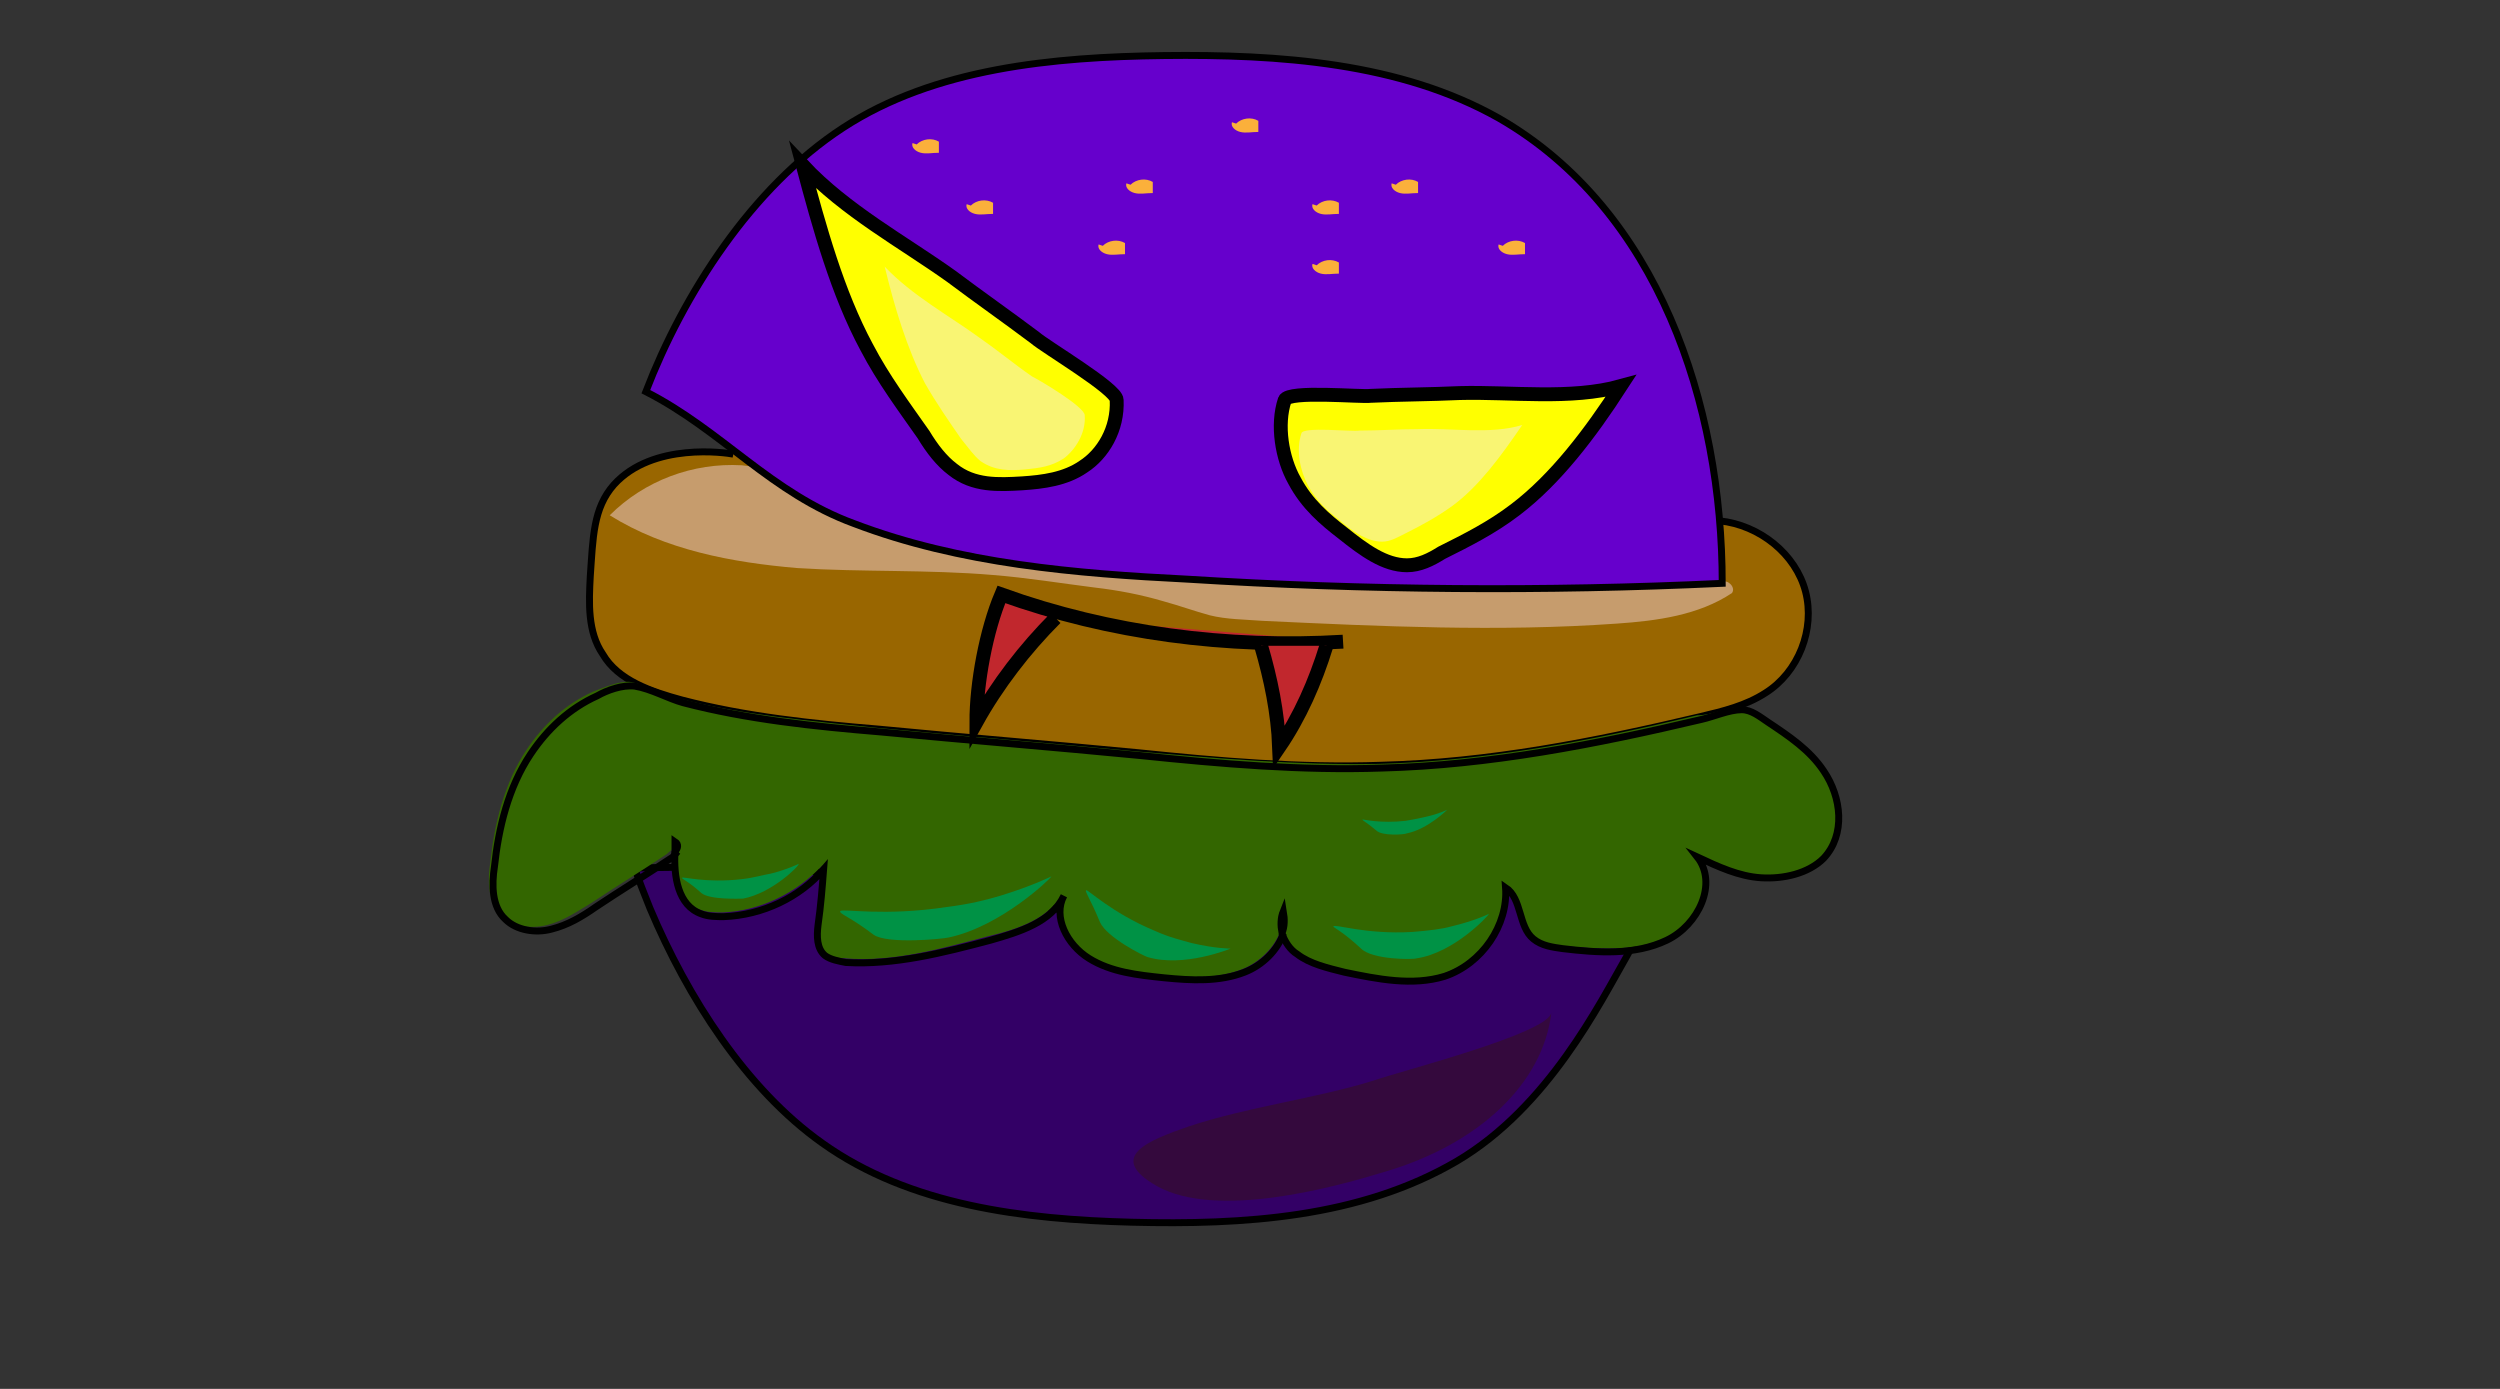 <?xml version="1.0" encoding="utf-8"?>
<!-- Generator: Adobe Illustrator 21.1.0, SVG Export Plug-In . SVG Version: 6.00 Build 0)  -->
<svg version="1.1" id="Layer_1" xmlns="http://www.w3.org/2000/svg" xmlns:xlink="http://www.w3.org/1999/xlink" x="0px" y="0px"
	 viewBox="0 0 180 100" style="enable-background:new 0 0 180 100;" xml:space="preserve">
<rect x="0" y="0" width="180" height="100" fill="#333333" stroke="none"/>
<style type="text/css">
	.st0{fill:#996600;stroke:#000000;stroke-width:0.5;stroke-miterlimit:10;}
	.st1{fill:#330066;stroke:#000000;stroke-width:0.5;stroke-miterlimit:10;}
	.st2{fill:#336600;}
	.st3{fill:none;stroke:#000000;stroke-width:0.5;stroke-miterlimit:10;}
	.st4{fill:#C1272D;stroke:#000000;stroke-miterlimit:10;}
	.st5{fill:#009245;}
	.st6{fill:#34093D;}
	.st7{fill:#C69C6D;}
	.st8{fill:#6600CC;stroke:#000000;stroke-width:0.5;stroke-miterlimit:10;}
	.st9{fill:#FBB03B;}
	.st10{fill:#FFFF00;stroke:#000000;stroke-linecap:round;stroke-miterlimit:10;}
	.st11{fill:#F9F573;}
</style>
<path class="st0" d="M123.8,37.5c2.9,0.3,5.5,2.4,6.2,5.1c0.7,2.7-0.5,5.8-2.9,7.3c-1.4,0.9-3,1.3-4.7,1.7c-7.6,1.8-15.2,3.3-23,3.5
	c-5.8,0.2-11.6-0.3-17.4-0.9c-6.2-0.6-12.5-1.1-18.7-1.7c-4.8-0.4-9.6-0.9-14.2-2.1c-2.2-0.6-4.6-1.4-5.7-3.3
	c-1.1-1.6-1-3.7-0.9-5.6c0.2-2.8,0.2-4.9,1.7-6.6c2.8-3.1,8.1-2.3,8.6-2.2"/>
<path class="st1" d="M84.7,66.3c3.6,0.1,4.8-0.2,16.8-1.6c8-0.9,14.5-1.6,18.6-2c-0.7,1.6-1.6,3.7-3,6.2
	c-1.9,3.3-5.6,10.8-12.2,14.7c-7,4.1-15.4,4.6-23.4,4.4c-7.8-0.2-16-1.2-22.3-5.7c-5.5-3.9-9.7-10.5-12.4-16.9c-0.4-1-0.8-2-1.1-2.9
	c7.4-0.2,13.4,0.2,17.6,0.7C73.8,64.4,76.1,66.2,84.7,66.3z"/>
<g id="XMLID_9_">
	<g>
		<path class="st2" d="M125.3,50.9c0.7,0,1.3,0.6,1.9,0.9c1.5,1,3,2,4,3.5c1.3,1.9,1.6,4.6,0,6.3c-1.1,1.2-2.9,1.6-4.5,1.4
			c-1.6-0.1-3.1-0.8-4.6-1.5c1.5,1.9,0.1,4.9-2.2,6c-2.3,1.1-4.9,0.8-7.5,0.6c-0.8-0.1-1.6-0.2-2.1-0.7c-1.1-0.9-0.8-2.9-2-3.7
			c0.2,2.7-1.7,5.5-4.4,6.4c-2.3,0.8-4.8,0.3-7.2-0.3c-1.2-0.3-2.4-0.5-3.4-1.3c-0.5-0.4-0.9-1-1.1-1.5c0.2-0.5,0.2-1,0.1-1.6
			c-0.3,0.5-0.3,1-0.1,1.6c-0.4,1.2-1.5,2.3-2.8,2.8c-1.8,0.7-3.8,0.6-5.8,0.4c-1.9-0.1-3.8-0.4-5.4-1.4c-1.6-1-2.6-3-1.7-4.6
			c-0.8,1.9-3.2,2.7-5.3,3.2c-3.4,0.9-6.9,1.9-10.4,1.6c-0.5,0-1.1-0.1-1.5-0.5c-0.6-0.5-0.6-1.4-0.5-2.2c0.1-1.3,0.3-2.6,0.4-4
			c-1.8,2-4.5,3.3-7.2,3.4c-0.5,0-1.1,0-1.6-0.2c-1.7-0.6-2-2.7-1.9-4.5c0.2-0.2,0.3-0.5,0-0.7c0,0.2,0,0.5,0,0.7
			c-0.1,0.2-0.3,0.3-0.5,0.5c-1.8,1.2-3.6,2.3-5.4,3.5c-1,0.6-2,1.3-3.2,1.6c-1.2,0.3-2.5,0.1-3.3-0.7c-1-1-1-2.5-0.8-3.8
			c0.3-2.8,1-5.7,2.6-8.1c1.2-1.8,2.8-3.3,4.8-4.2c0.8-0.3,1.9-0.8,2.7-0.7c1.1,0.2,2.3,0.9,3.5,1.2c4.6,1.2,9.5,1.6,14.2,2.1
			c6.2,0.6,12.5,1.1,18.7,1.7c5.8,0.5,11.6,1,17.4,0.9c7.8-0.2,15.5-1.7,23-3.5C123.3,51.5,124.4,50.9,125.3,50.9z"/>
	</g>
	<g>
		<path class="st3" d="M92.3,67.2c0.2-0.5,0.2-1,0.1-1.6C92.2,66.1,92.2,66.6,92.3,67.2z"/>
		<path class="st3" d="M48.6,61.3c-0.1,1.8,0.2,3.9,1.9,4.5c0.5,0.2,1.1,0.2,1.6,0.2c2.8-0.1,5.5-1.4,7.2-3.4
			c-0.1,1.3-0.2,2.6-0.4,4c-0.1,0.8-0.1,1.7,0.5,2.2c0.4,0.3,1,0.4,1.5,0.5c3.5,0.2,7-0.7,10.4-1.6c2.1-0.6,4.4-1.3,5.3-3.2
			C75.8,66,76.8,68,78.4,69c1.6,1,3.5,1.2,5.4,1.4c2,0.2,4,0.3,5.8-0.4c1.3-0.5,2.4-1.6,2.8-2.8"/>
		<path class="st3" d="M48.6,61.3c0.2-0.2,0.3-0.5,0-0.7C48.6,60.8,48.6,61.1,48.6,61.3z"/>
		<path class="st3" d="M92.3,67.2c0.2,0.6,0.6,1.2,1.1,1.5c0.9,0.7,2.2,1,3.4,1.3c2.4,0.5,4.9,1,7.2,0.3c2.7-0.9,4.6-3.7,4.4-6.4
			c1.2,0.8,0.9,2.8,2,3.7c0.6,0.5,1.4,0.6,2.1,0.7c2.5,0.3,5.2,0.5,7.5-0.6c2.3-1.1,3.7-4.1,2.2-6c1.5,0.7,3,1.4,4.6,1.5
			c1.6,0.1,3.4-0.3,4.5-1.4c1.6-1.7,1.3-4.4,0-6.3c-1-1.5-2.5-2.5-4-3.5c-0.6-0.4-1.2-0.9-1.9-0.9c-0.9,0-2,0.5-2.9,0.7
			c-7.6,1.8-15.3,3.3-23,3.5c-5.8,0.2-11.6-0.3-17.4-0.9c-6.2-0.6-12.4-1.1-18.7-1.7c-4.8-0.4-9.6-0.9-14.2-2.1
			c-1.1-0.3-2.3-1-3.5-1.2c-0.9-0.1-2,0.3-2.7,0.7c-2,0.9-3.6,2.4-4.8,4.2c-1.6,2.4-2.3,5.3-2.6,8.1c-0.2,1.3-0.2,2.9,0.8,3.8
			c0.8,0.8,2.2,1,3.3,0.7c1.2-0.3,2.2-0.9,3.2-1.6c1.8-1.2,3.6-2.3,5.4-3.5c0.2-0.1,0.3-0.3,0.5-0.5"/>
	</g>
</g>
<path class="st4" d="M96.7,46.2c-8.3,0.5-16.8-0.6-24.6-3.4c-1.1,2.6-1.8,6.4-1.8,9.2c1.5-2.7,3.5-5.3,5.7-7.5"/>
<path class="st4" d="M95.5,46.5c-0.8,2.6-1.9,5.1-3.4,7.3c-0.1-2.5-0.6-4.9-1.3-7.3"/>
<path class="st5" d="M82.6,68.9c2.6,0.8,6-0.6,6-0.6c0,0-1.1,0-2.8-0.4c-0.7-0.2-1.6-0.4-2.7-0.9c-3.1-1.3-4.8-3-4.9-2.9
	c-0.1,0.1,0.3,0.6,1,2.3C79.7,67.5,82.3,68.8,82.6,68.9z"/>
<path class="st5" d="M102,69c2.7-0.4,5.2-3.1,5.2-3.2c0,0-1,0.5-2.7,0.9c-0.7,0.2-1.6,0.3-2.8,0.4c-3.4,0.2-5.6-0.6-5.7-0.4
	C96,66.8,96.6,67,98,68.3C98.8,69.1,101.7,69.1,102,69z"/>
<path class="st5" d="M101.3,60c1.5-0.3,2.9-1.7,2.9-1.7c0,0-0.6,0.3-1.5,0.5c-0.4,0.1-0.9,0.2-1.5,0.3c-1.8,0.2-3-0.1-3.1-0.1
	c0,0.1,0.3,0.2,1,0.8C99.5,60.2,101.1,60.1,101.3,60z"/>
<path class="st5" d="M53.5,64.7c2.1-0.4,4.1-2.4,4-2.5c0,0-0.8,0.4-2,0.7c-0.6,0.1-1.2,0.3-2.1,0.4c-2.6,0.3-4.2-0.2-4.3-0.1
	c0,0.1,0.4,0.2,1.4,1.1C51.1,64.8,53.3,64.7,53.5,64.7z"/>
<path class="st5" d="M68.3,67.5c3.8-0.8,7.4-4.3,7.4-4.4c0,0-1.4,0.7-3.7,1.4c-1,0.3-2.2,0.6-3.8,0.8c-4.6,0.7-7.5,0.1-7.7,0.3
	c-0.1,0.2,0.7,0.4,2.4,1.7C63.9,68,67.9,67.6,68.3,67.5z"/>
<path class="st6" d="M99.6,84.4c6.9-2,11.5-6.4,12.1-11.5c-0.2,1.5-10.8,4.2-12.8,4.9c-4.2,1.3-9.1,1.9-13.3,3.3
	c-2.9,1-6,2.2-2.3,4.3C87.6,87.8,96,85.5,99.6,84.4z"/>
<path class="st7" d="M53.4,33.5c-3.5-0.2-7,1.1-9.5,3.6c4,2.5,8.8,3.4,13.5,3.8c4.7,0.3,9.4,0.1,14.1,0.5c2.5,0.2,4.9,0.6,7.3,0.9
	c1.7,0.2,3.3,0.5,5,1c1.1,0.3,2.2,0.7,3.3,1c1.2,0.3,2.5,0.3,3.8,0.4c8.5,0.4,17,0.8,25.5,0.2c2.9-0.2,5.9-0.6,8.3-2.2
	c0.3-0.4-0.3-1-0.7-0.8"/>
<path class="st8" d="M85.5,41.7c12.8,0.8,25.7,0.9,38.5,0.3c0-12.9-4.6-26.9-16.1-33.5C100.8,4.5,92.1,3.9,83.8,4
	c-8,0.1-16.5,0.9-23.1,5.2c-6.6,4.3-11.5,12-14.2,19c5.5,2.8,9,7.3,15,9.5C69.1,40.6,77.5,41.3,85.5,41.7z"/>
<g>
	<path class="st9" d="M65.7,10.3c-0.1,0.3,0.2,0.6,0.6,0.7c0.4,0.1,0.8,0,1.3,0c0-0.3,0-0.5,0-0.8c-0.5-0.3-1.2-0.2-1.6,0.2"/>
	<path class="st9" d="M94.5,14.7c-0.1,0.3,0.2,0.6,0.6,0.7c0.4,0.1,0.8,0,1.3,0c0-0.3,0-0.5,0-0.8c-0.5-0.3-1.2-0.2-1.6,0.2"/>
	<path class="st9" d="M79.1,17.6c-0.1,0.3,0.2,0.6,0.6,0.7c0.4,0.1,0.8,0,1.3,0c0-0.3,0-0.5,0-0.8c-0.5-0.3-1.2-0.2-1.6,0.2"/>
	<path class="st9" d="M94.5,19c-0.1,0.3,0.2,0.6,0.6,0.7s0.8,0,1.3,0c0-0.3,0-0.5,0-0.8c-0.5-0.3-1.2-0.2-1.6,0.2"/>
	<path class="st9" d="M107.9,17.6c-0.1,0.3,0.2,0.6,0.6,0.7c0.4,0.1,0.8,0,1.3,0c0-0.3,0-0.5,0-0.8c-0.5-0.3-1.2-0.2-1.6,0.2"/>
	<path class="st9" d="M88.7,8.8c-0.1,0.3,0.2,0.6,0.6,0.7c0.4,0.1,0.8,0,1.3,0c0-0.3,0-0.5,0-0.8c-0.5-0.3-1.2-0.2-1.6,0.2"/>
	<path class="st9" d="M100.2,13.2c-0.1,0.3,0.2,0.6,0.6,0.7c0.4,0.1,0.8,0,1.3,0c0-0.3,0-0.5,0-0.8c-0.5-0.3-1.2-0.2-1.6,0.2"/>
	<path class="st9" d="M69.6,14.7c-0.1,0.3,0.2,0.6,0.6,0.7c0.4,0.1,0.8,0,1.3,0c0-0.3,0-0.5,0-0.8c-0.5-0.3-1.2-0.2-1.6,0.2"/>
	<path class="st9" d="M81.1,13.2c-0.1,0.3,0.2,0.6,0.6,0.7c0.4,0.1,0.8,0,1.3,0c0-0.3,0-0.5,0-0.8c-0.5-0.3-1.2-0.2-1.6,0.2"/>
</g>
<path class="st10" d="M80.4,28.8c0.1,2.1-1,3.9-2.4,4.8c-1.3,0.9-2.9,1.1-4.4,1.2c-1.7,0.1-3.5,0.2-5-1c-0.8-0.6-1.5-1.5-2.1-2.5
	c-1.4-2-2.9-4-4.1-6.3c-2.1-3.9-3.4-8.6-4.6-13.1c3.1,3.3,7.2,5.5,10.7,8c2,1.5,4,2.9,6,4.4C75.3,25,80.4,28,80.4,28.8z"/>
<path class="st10" d="M92.5,28.8c-0.6,1.8-0.2,4.2,0.7,5.8c0.9,1.7,2.2,2.8,3.5,3.8c1.5,1.2,3,2.3,4.6,2.3c0.9,0,1.7-0.4,2.5-0.9
	c1.8-0.9,3.6-1.8,5.3-3.1c2.9-2.2,5.4-5.5,7.6-8.9c-3.6,1-7.9,0.4-11.6,0.5c-2.1,0.1-4.3,0.1-6.4,0.2C98,28.6,92.8,28.1,92.5,28.8z"
	/>
<path class="st11" d="M78.1,29.9c0.1,1.3-0.7,2.5-1.5,3.1c-0.9,0.6-1.8,0.7-2.8,0.8c-1.1,0.1-2.2,0.1-3.2-0.6
	c-0.5-0.4-0.9-1-1.4-1.6c-0.9-1.3-1.8-2.6-2.6-4c-1.3-2.5-2.2-5.5-2.9-8.4c2,2.1,4.6,3.5,6.8,5.1c1.3,0.9,2.5,1.9,3.8,2.8
	C74.9,27.4,78.1,29.3,78.1,29.9z"/>
<path class="st11" d="M93.7,31.2c-0.4,1.2-0.1,2.7,0.5,3.8c0.6,1.1,1.4,1.8,2.3,2.5c0.9,0.8,2,1.5,3,1.5c0.6,0,1.1-0.3,1.7-0.6
	c1.2-0.6,2.3-1.2,3.4-2c1.9-1.4,3.5-3.6,5-5.8c-2.3,0.7-5.1,0.2-7.5,0.3c-1.4,0-2.8,0.1-4.2,0.1C97.3,31.1,93.8,30.7,93.7,31.2z"/>
</svg>
